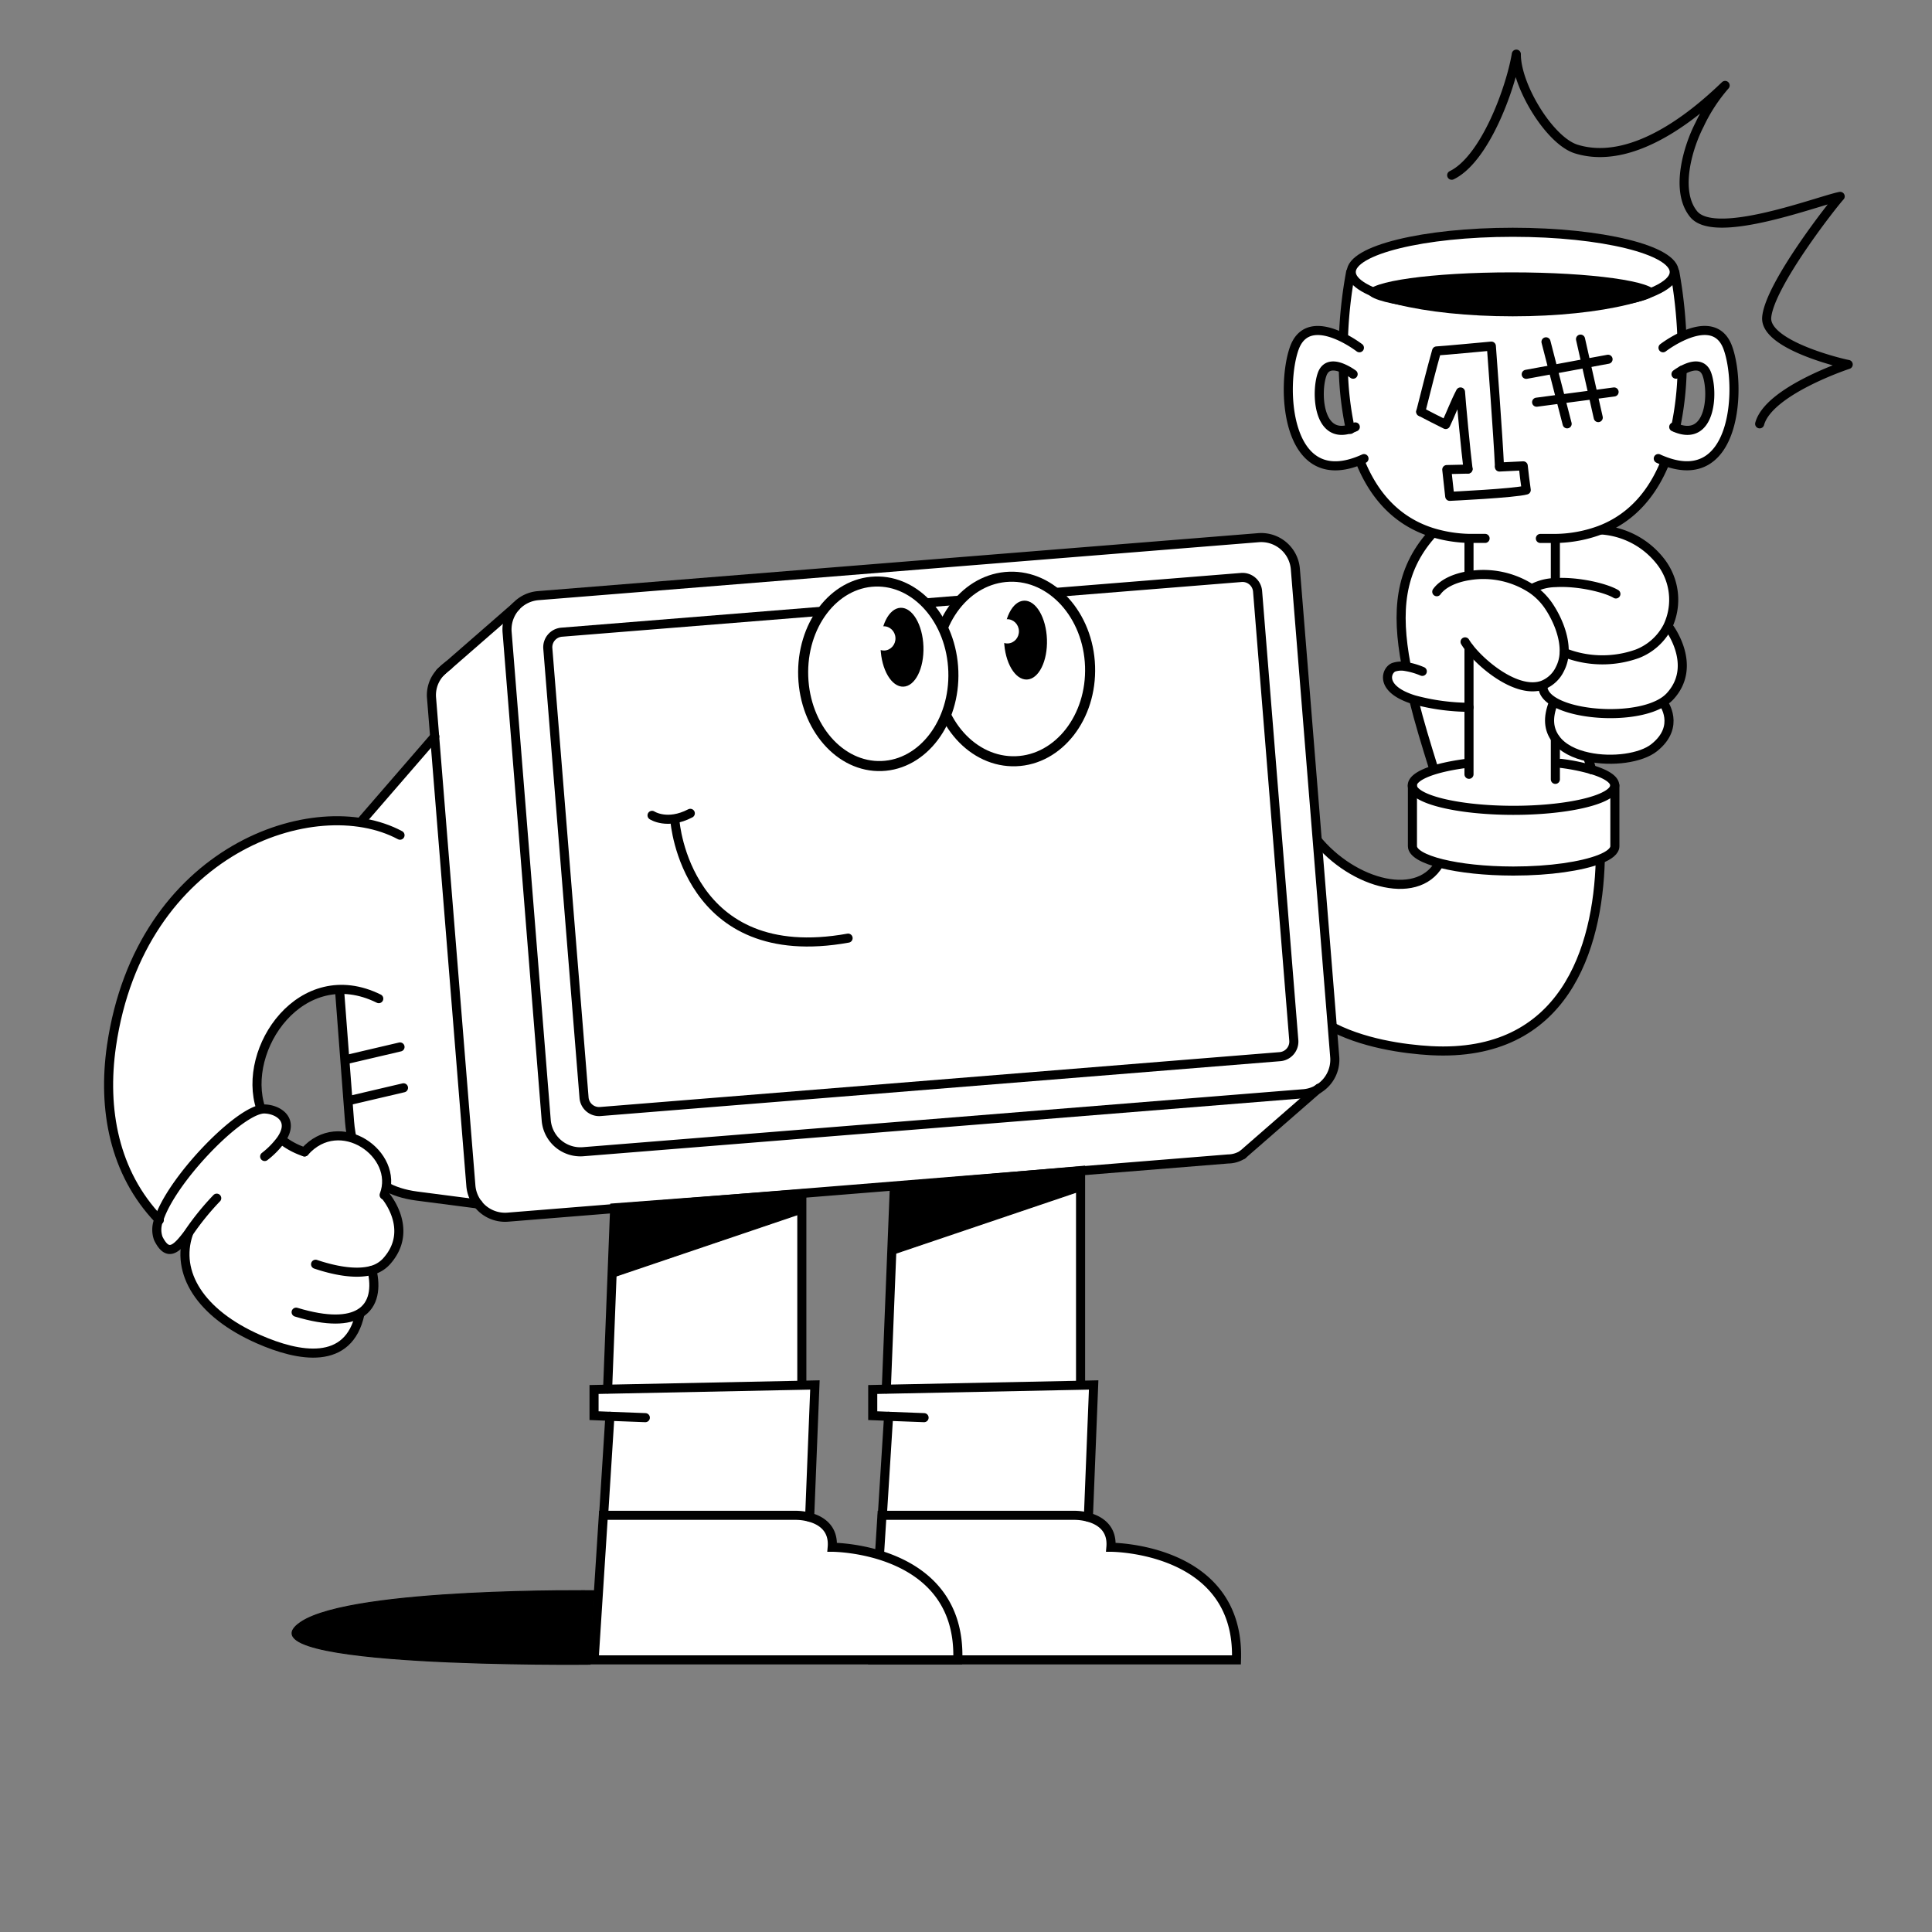 <svg id="Layer_1" data-name="Layer 1" xmlns="http://www.w3.org/2000/svg" viewBox="0 0 400 400"><rect x="0" y="0" width="400" height="400" fill="#808080" stroke="none"/><defs><style>.cls-1,.cls-6{fill:#fff;}.cls-2,.cls-3,.cls-4{fill:none;}.cls-2,.cls-3,.cls-4,.cls-5,.cls-6{stroke:#000;}.cls-2,.cls-4{stroke-linecap:round;stroke-width:1.88px;}.cls-2,.cls-3,.cls-5,.cls-6{stroke-miterlimit:10;}.cls-3{stroke-width:0;}.cls-4{stroke-linejoin:round;}.cls-5{stroke-width:0.21px;}.cls-6{stroke-width:2.08px;}</style></defs><title>Desk_Dudes6</title><path class="cls-1" d="M223.72,286.8l-40.22.82-2.81.06v5.42l3.28.12-1.29,20.51h39.86a11.24,11.24,0,0,1,2.8.39l1.09-27.38Z"/><path class="cls-1" d="M125.8,287.62l-2.81.06v5.42l3.28.12L125,313.73h39.87a11.19,11.19,0,0,1,2.79.39l1.09-27.38-2.7.06Z"/><path class="cls-1" d="M329.56,159.37l-.05,0a16.59,16.59,0,0,0-.68-2.23v-.39c-2.85-.6-5.38-1.83-6.79-3.79l0,0v5a42.59,42.59,0,0,1,7.52,1.47A.19.19,0,0,1,329.56,159.37Z"/><path class="cls-1" d="M313.38,180.34h-.29a63.69,63.69,0,0,1-15.17-1.6v.15c-4.72,8.06-18.94,3.74-26.21-6.24L275,212.16c6.81,3.87,15.85,5.07,21.25,5.37,27.6,1.48,34.57-21.1,35.07-39.42l-.08-.21C327.49,179.37,320.9,180.34,313.38,180.34Z"/><path class="cls-1" d="M296.89,159.37a43.33,43.33,0,0,1,7.25-1.39V146.4a44.5,44.5,0,0,1-11.36-1.55l0,.14c1.16,4.55,2.48,8.94,4.12,14.23Z"/><path class="cls-1" d="M313.38,167.8h-.29c-10.37,0-19-1.86-20.66-4.29v11.68c0,2.83,9.3,5.13,20.81,5.15S334,178,334,175.19V163.51C332.37,165.94,323.76,167.8,313.38,167.8Z"/><path class="cls-1" d="M313.24,167.8c11.5,0,20.8-2.32,20.8-5.16,0-2.06-4.91-3.84-12-4.66v-5l0,0c-1.33-1.83-1.68-4.29-.43-7.47l0-.24c-1.38-.85-2.21-1.89-2.2-3.1l-.11-.27c-5.12,1.8-12.29-4-15.2-7.76V158a43.33,43.33,0,0,0-7.25,1.39c-3,.89-4.76,2-4.76,3.27a1.48,1.48,0,0,0,.3.87v-.87C292.43,165.48,301.73,167.78,313.24,167.8Z"/><path class="cls-1" d="M315.37,96.45c.07.87.43,3.7.62,5-2.41.68-15.84,1.31-15.84,1.31l-.61-5.54,4.4-.1c-.45-3.44-1.46-14.24-1.56-15.94-1.24,2.39-2,4.53-3.06,6.74-1.53-.77-4-2-5.17-2.64,1.63-6.43,2.06-8.2,3.28-12.59,1.81-.1,9.49-.84,11.34-1,0,0,1.44,19.28,1.67,24.76v.24Z"/><ellipse class="cls-1" cx="313.2" cy="56.32" rx="33.44" ry="8.23"/><path class="cls-1" d="M357.73,72c-1.75-4.8-6.17-3.88-9.47-2.36l-.05-.1a96.66,96.66,0,0,0-1.46-13.23h-.11c0,4.55-15,8.23-33.44,8.23s-33.44-3.68-33.44-8.23h-.12a91.18,91.18,0,0,0-1.49,13.49l-.17.07c-3.33-1.65-8.12-2.91-10,2.13-2.85,7.84-1.88,29.23,13.16,23.46l.47.19c2.7,6.64,7.27,12.17,14.79,14.56a28.07,28.07,0,0,0,7.7,1.25v7.25l.07.45a18.31,18.31,0,0,1,13,2.81l.11-.16a10.62,10.62,0,0,1,4.75-1.2l0-.31v-8.83a27.35,27.35,0,0,0,9.53-1.82c6.58-2.62,10.69-7.79,13.19-13.93l.07-.17C359.62,101,360.57,79.81,357.73,72Zm-84,5.46c.82-2.23,2.86-1.86,4.41-1.16l-.05.18a66.18,66.18,0,0,0,1.44,12.31C272.85,90.94,272.44,81.12,273.76,77.47Zm26.39,25.26-.61-5.54,4.4-.1c-.45-3.44-1.46-14.24-1.56-15.94-1.24,2.39-2,4.53-3.06,6.74-1.53-.77-4-2-5.17-2.64,1.63-6.43,2.06-8.2,3.28-12.59,1.81-.1,9.49-.84,11.34-1,0,0,1.44,19.28,1.67,24.76v.24l4.93-.24c.07.87.43,3.7.62,5C313.58,102.1,300.15,102.73,300.15,102.73Zm46.74-14.17,0-.08a64.14,64.14,0,0,0,1.35-11.83c1.58-.86,4.15-1.76,5.09.82C354.73,81.24,354.24,91.58,346.89,88.56Z"/><path class="cls-1" d="M345.52,129.86l-.25-.14a12.89,12.89,0,0,0-1.59-13.62,17,17,0,0,0-12.12-6.38l0-.06a27.35,27.35,0,0,1-9.53,1.82v8.83l0,.31a10.62,10.62,0,0,0-4.75,1.2l-.11.16a18.31,18.31,0,0,0-13-2.81l-.07-.45v-7.25a28.07,28.07,0,0,1-7.7-1.25l-.2.59c-6.41,7.33-7.23,15.67-5.14,26.84l-.05.31a4.94,4.94,0,0,0-2.53.16c-1.54.64-3,4.5,4.25,6.73a44.5,44.5,0,0,0,11.36,1.55V134.1c2.91,3.74,10.08,9.56,15.2,7.76l.11.27c0,1.21.82,2.25,2.2,3.1l0,.24c-1.25,3.18-.9,5.64.43,7.47s3.94,3.19,6.79,3.79c5,1.06,10.93.23,13.64-1.93,5.57-4.43,1.87-9.33,1.87-9.33l-.07-.1a7.38,7.38,0,0,0,1.44-1.16C351.64,137.89,345.52,129.86,345.52,129.86Z"/><path class="cls-2" d="M344.35,145.47s3.7,4.9-1.87,9.33c-2.71,2.16-8.67,3-13.64,1.93-2.85-.6-5.38-1.83-6.79-3.79s-1.68-4.29-.43-7.47"/><path class="cls-2" d="M345.52,129.86s6.12,8,.2,14.35a7.38,7.38,0,0,1-1.44,1.16c-5.46,3.43-17.64,2.94-22.63-.14-1.38-.85-2.21-1.89-2.2-3.1"/><path class="cls-2" d="M317.29,121.82a10.62,10.62,0,0,1,4.75-1.2c4.68-.28,10.43,1.1,12.51,2.35"/><path class="cls-2" d="M331.56,109.72a17,17,0,0,1,12.12,6.38,12.89,12.89,0,0,1,1.59,13.62,11.9,11.9,0,0,1-6.28,5.64,21.46,21.46,0,0,1-15.07-.23"/><path class="cls-2" d="M297.47,122.51c1.22-1.7,3.73-2.88,6.74-3.34a18.31,18.31,0,0,1,13,2.81,13.34,13.34,0,0,1,3.33,3.33c1.76,2.55,3.45,6.36,3.3,9.82a7.88,7.88,0,0,1-.87,3.37,6.64,6.64,0,0,1-3.6,3.36c-5.12,1.8-12.29-4-15.2-7.76a12.29,12.29,0,0,1-.84-1.21"/><path class="cls-2" d="M329.51,159.35a16.59,16.59,0,0,0-.68-2.23"/><ellipse class="cls-2" cx="313.2" cy="56.32" rx="33.44" ry="8.23"/><path class="cls-2" d="M281.66,95.66c2.7,6.64,7.27,12.17,14.79,14.56a28.07,28.07,0,0,0,7.7,1.25c1.06,0,2.17,0,3.32,0"/><path class="cls-2" d="M278.12,76.49a66.18,66.18,0,0,0,1.44,12.31s0,.07,0,.1"/><path class="cls-2" d="M279.64,56.32a91.18,91.18,0,0,0-1.49,13.49"/><path class="cls-2" d="M344.73,95.73c-2.5,6.14-6.61,11.31-13.19,13.93a27.35,27.35,0,0,1-9.53,1.82c-1,0-2,0-3.09,0"/><path class="cls-2" d="M348.27,76.65a64.14,64.14,0,0,1-1.35,11.83"/><path class="cls-2" d="M346.75,56.32a96.66,96.66,0,0,1,1.46,13.23"/><path class="cls-2" d="M344.31,72a23.21,23.21,0,0,1,3.95-2.36c3.3-1.52,7.72-2.44,9.47,2.36,2.84,7.8,1.89,29-12.93,23.55-.48-.18-1-.38-1.47-.61"/><path class="cls-2" d="M281.45,72A23.74,23.74,0,0,0,278,69.88c-3.33-1.65-8.12-2.91-10,2.13-2.85,7.84-1.88,29.23,13.16,23.46.4-.15.82-.33,1.24-.52"/><path class="cls-2" d="M280.15,77.47a11.45,11.45,0,0,0-2-1.16c-1.55-.7-3.59-1.07-4.41,1.16-1.32,3.65-.91,13.47,5.8,11.33a8.46,8.46,0,0,0,1.06-.41"/><path class="cls-2" d="M347,77.47a10.1,10.1,0,0,1,1.3-.82c1.58-.86,4.15-1.76,5.09.82,1.37,3.77.88,14.11-6.47,11.09l-.39-.17"/><path class="cls-2" d="M291.11,137.65c-2.09-11.17-1.27-19.51,5.14-26.84"/><path class="cls-2" d="M296.85,159.22c-1.64-5.29-3-9.68-4.12-14.23"/><path class="cls-2" d="M275,212.16c6.81,3.87,15.85,5.07,21.25,5.37,27.6,1.48,34.57-21.1,35.07-39.42"/><path class="cls-2" d="M297.92,178.89c-4.72,8.06-18.94,3.74-26.21-6.24"/><line class="cls-2" x1="304.14" y1="111.91" x2="304.14" y2="118.72"/><line class="cls-2" x1="322.02" y1="111.91" x2="322.02" y2="120.31"/><path class="cls-3" d="M334,162.64v12.55c0,2.83-9.3,5.13-20.8,5.15h-.15a63.69,63.69,0,0,1-15.17-1.6c-3.59-.92-5.79-2.18-5.79-3.55V162.64"/><path class="cls-3" d="M334,162.64c0,2.84-9.3,5.14-20.8,5.16h-.15c-10.37,0-19-1.86-20.66-4.29a1.48,1.48,0,0,1-.3-.87"/><path class="cls-2" d="M304,158c-6.88.84-11.6,2.59-11.6,4.61,0,2.84,9.3,5.14,20.81,5.16h.14c10.38,0,19-1.86,20.66-4.29a1.48,1.48,0,0,0,.3-.87c0-1.25-1.82-2.4-4.83-3.29a41.4,41.4,0,0,0-6.31-1.27"/><path class="cls-2" d="M292.43,162.64v12.55c0,2.83,9.3,5.13,20.81,5.15h.14c7.52,0,14.11-1,17.81-2.44,2-.78,3.15-1.71,3.15-2.71V162.64"/><polyline class="cls-2" points="304.14 134.1 304.14 146.4 304.14 157.98 304.14 160.31"/><polyline class="cls-2" points="322.02 152.96 322.02 157.98 322.02 161.36"/><path class="cls-4" d="M300.56,36.28c6.87-3.33,12.19-17.91,13.38-25.07-.05,6.53,6.92,18,12.45,19.66,12.92,3.95,27.06-9.66,30.78-13.18a34.79,34.79,0,0,0-5.3,8.13c-2.31,4.45-5.19,13.65-1.22,18.51,4.5,5.5,26-2.84,30.34-3.67-1.22,1.27-14.57,18.19-15.21,25-.55,5.74,15.48,9.56,16.87,9.8,0,0-16.46,5.41-18.33,12.29"/><path class="cls-4" d="M294.47,139a15,15,0,0,0-3.41-1,4.94,4.94,0,0,0-2.53.16c-1.54.64-3,4.5,4.25,6.73a44.5,44.5,0,0,0,11.36,1.55"/><path class="cls-4" d="M294.15,85.25c1.63-6.43,2.06-8.2,3.28-12.59,1.81-.1,9.49-.84,11.34-1,0,0,1.44,19.28,1.67,24.76"/><path class="cls-4" d="M310.44,96.69l4.93-.24c.07.87.43,3.7.62,5-2.41.68-15.84,1.31-15.84,1.31l-.61-5.54,4.4-.1"/><path class="cls-4" d="M303.94,97.09c-.45-3.44-1.46-14.24-1.56-15.94-1.24,2.39-2,4.53-3.06,6.74-1.53-.77-4-2-5.17-2.64"/><polyline class="cls-4" points="315.99 77.5 321.55 76.48 328.36 75.22 332.93 74.38"/><polyline class="cls-4" points="318.14 83.27 323.13 82.61 329.83 81.73 334.18 81.15"/><polyline class="cls-4" points="327.23 70.21 328.36 75.22 329.83 81.73 330.9 86.46"/><polyline class="cls-4" points="320.08 70.77 321.55 76.48 323.13 82.61 324.46 87.75"/><ellipse cx="312.99" cy="60.53" rx="29.77" ry="4.14"/><path class="cls-1" d="M267.87,215.4a3.13,3.13,0,0,1-2.86,3.37L124.29,230.13a3.13,3.13,0,0,1-3.37-2.87l-7.5-93a3.13,3.13,0,0,1,2.86-3.37L257,119.56a3.13,3.13,0,0,1,3.37,2.87Z"/><path class="cls-1" d="M276.34,218.74l-8.15-101a7.09,7.09,0,0,0-7.63-6.5l-149.12,12a7.06,7.06,0,0,0-4.63,2.25l-14,12.16h0l-1.63,1.42a6.85,6.85,0,0,0-1.87,5.38l.64,7.94-14.72,17c-3.59,4.16-6.82,11.87-6.38,17.34l3.45,45.41c.52,6.37,3.18,14,13.92,15.4L99,249.28a7.08,7.08,0,0,0,6.16,2.71l149.12-12a5.72,5.72,0,0,0,3-.89L273,225.33A7.09,7.09,0,0,0,276.34,218.74ZM116.28,130.92,257,119.56a3.13,3.13,0,0,1,3.37,2.87l7.5,93a3.13,3.13,0,0,1-2.86,3.37L124.29,230.13a3.13,3.13,0,0,1-3.37-2.86l-7.5-93A3.13,3.13,0,0,1,116.28,130.92Z"/><path class="cls-1" d="M180.72,343.66l1.88-29.93h39.94a11.24,11.24,0,0,1,2.8.39c2.26.61,5,2.19,4.68,6.22,0,0,26.75,0,26,23.32Z"/><polygon class="cls-1" points="223.72 286.74 223.72 286.8 183.5 287.62 183.5 287.57 185.17 245.69 223.72 242.36 223.72 286.74"/><polyline class="cls-2" points="183.5 287.57 185.17 245.69 223.72 242.36 223.72 286.74"/><path class="cls-2" d="M182.68,313.73h-.08l-1.88,29.93H256c.77-23.34-26-23.32-26-23.32.35-4-2.42-5.61-4.68-6.22a11.24,11.24,0,0,0-2.8-.39Z"/><polyline class="cls-2" points="191.32 293.51 183.97 293.23 180.69 293.1 180.69 287.68 183.5 287.62 223.72 286.8 226.43 286.74 225.34 314.12 225.34 314.12"/><polyline class="cls-2" points="183.97 293.23 182.68 313.73 182.67 313.83"/><path class="cls-1" d="M167.63,314.12c2.27.61,5,2.19,4.69,6.22,0,0,26.74,0,26,23.32H123l1.87-29.93h40A11.19,11.19,0,0,1,167.63,314.12Z"/><polygon class="cls-1" points="166.01 286.74 166.02 286.8 125.8 287.62 125.8 287.57 127.26 250.07 166.01 247.15 166.01 286.74"/><polyline class="cls-2" points="125.8 287.57 127.26 250.07 166.01 247.15 166.01 286.74"/><path class="cls-2" d="M125,313.73h-.08L123,343.66H198.3c.76-23.34-26-23.32-26-23.32.34-4-2.42-5.61-4.69-6.22a11.19,11.19,0,0,0-2.79-.39Z"/><polyline class="cls-2" points="133.61 293.51 126.27 293.23 122.99 293.1 122.99 287.68 125.8 287.62 166.02 286.8 168.72 286.74 167.63 314.12 167.63 314.12"/><polyline class="cls-2" points="126.27 293.23 124.97 313.73 124.97 313.83"/><polygon class="cls-5" points="223.72 246.53 184.61 259.76 185.07 245.59 224.4 242.36 223.72 246.53"/><polygon class="cls-5" points="165.58 251.32 126.48 264.56 126.93 250.38 166.26 247.15 165.58 251.32"/><path class="cls-5" d="M123,329.35s-49.79-.66-60.63,6.46c-14.59,9.59,59.8,8.75,59.8,8.75Z"/><path class="cls-2" d="M265,218.77,124.29,230.13a3.13,3.13,0,0,1-3.37-2.87l-7.5-93a3.13,3.13,0,0,1,2.86-3.37L257,119.56a3.13,3.13,0,0,1,3.37,2.87l7.5,93A3.13,3.13,0,0,1,265,218.77Z"/><path class="cls-2" d="M106.81,125.57a7.06,7.06,0,0,1,4.63-2.25l149.12-12a7.09,7.09,0,0,1,7.63,6.5l8.15,101a7.09,7.09,0,0,1-3.32,6.59,7.29,7.29,0,0,1-.78.42,7,7,0,0,1-2.39.62l-149.12,12a7.1,7.1,0,0,1-7.64-6.49L105,131A7.06,7.06,0,0,1,106.81,125.57Z"/><path class="cls-2" d="M257.27,239.06a5.72,5.72,0,0,1-3,.89L105.13,252a7.1,7.1,0,0,1-7.64-6.5l-7.5-93-.64-7.94a6.85,6.85,0,0,1,1.87-5.38,10.86,10.86,0,0,1,1.63-1.42"/><polyline class="cls-2" points="91.13 139.23 91.22 139.15 92.85 137.73 92.86 137.73 106.81 125.57"/><polyline class="cls-2" points="257.27 239.06 273.02 225.33 273.05 225.3"/><path class="cls-2" d="M99,249.28l-12.71-1.65c-10.74-1.4-13.4-9-13.92-15.4l-3.45-45.41c-.44-5.47,2.79-13.18,6.38-17.34l14.72-17"/><path class="cls-2" d="M139.75,170.06s2.29,30.21,35.84,24.17"/><path class="cls-2" d="M135,168.81s3.13,2.08,7.92-.42"/><line class="cls-2" x1="71.55" y1="219.4" x2="82.82" y2="216.76"/><line class="cls-2" x1="72.27" y1="227.86" x2="83.54" y2="225.22"/><path class="cls-1" d="M82.82,172.92l-4.45,33.84c-16-7.91-28.55,10.41-24.42,22.74l0,.18c-5.5,1.17-18.57,14.88-21.1,22.82-9.27-9.68-11.7-22.85-9.81-35.94C29,175.85,65.25,163.5,82.82,172.92Z"/><path class="cls-1" d="M74.48,271.93l0,.06c-2.28,10.86-12.62,8.94-21,5.27C41.4,271.91,36.31,263.41,39,255.46l-.08-.06c-2.4,3.23-4.21,5-6.16,1a5.38,5.38,0,0,1,.11-3.92c2.53-7.94,15.6-21.65,21.1-22.82a3,3,0,0,1,.71-.08c2.67,0,6.51,2.1,3.44,6.45h.3a15.48,15.48,0,0,0,4.61,2.43c7.31-8.28,19.7.47,16.48,8.93l.24.09S86,254.62,80,261.2A6.35,6.35,0,0,1,77,263C77.85,266.52,77.48,270.14,74.48,271.93Z"/><path class="cls-4" d="M79.53,247.42c3.22-8.46-9.17-17.21-16.48-8.93"/><path class="cls-4" d="M39,255.46c-2.71,8,2.38,16.45,14.53,21.8,8.34,3.67,18.68,5.59,21-5.27"/><path class="cls-4" d="M61.31,271.67c6.61,2,10.74,1.71,13.17.26,3-1.79,3.37-5.41,2.54-8.91h0"/><path class="cls-4" d="M82.82,172.92C65.25,163.5,29,175.85,23.08,216.56c-1.89,13.09.54,26.26,9.81,35.94l.1.1"/><path class="cls-4" d="M54,229.5c-4.13-12.33,8.43-30.65,24.42-22.74"/><path class="cls-4" d="M63.05,238.49a15.48,15.48,0,0,1-4.61-2.43"/><path class="cls-4" d="M65.34,261.75C68.75,262.9,73.49,264,77,263a6.35,6.35,0,0,0,3-1.82c5.95-6.58-.27-13.69-.27-13.69"/><path class="cls-4" d="M54.8,239.44a17.39,17.39,0,0,0,3.34-3.39c3.07-4.35-.77-6.44-3.44-6.45a3,3,0,0,0-.71.08c-5.5,1.17-18.57,14.88-21.1,22.82a5.38,5.38,0,0,0-.11,3.92c1.95,3.93,3.76,2.21,6.16-1a55.41,55.41,0,0,1,5.93-7.35"/><ellipse class="cls-6" cx="209.65" cy="138.51" rx="16.04" ry="19.11" transform="translate(-4.77 7.51) rotate(-2.03)"/><ellipse class="cls-6" cx="181.84" cy="139.5" rx="15.55" ry="19.11" transform="translate(-4.83 6.53) rotate(-2.03)"/><ellipse cx="186.75" cy="134" rx="4.44" ry="8.17" transform="translate(-4.63 6.7) rotate(-2.03)"/><ellipse class="cls-1" cx="183" cy="132.18" rx="2.4" ry="2.51" transform="translate(-4.57 6.56) rotate(-2.03)"/><ellipse cx="212.32" cy="132.53" rx="4.44" ry="8.17" transform="translate(-4.56 7.6) rotate(-2.03)"/><ellipse class="cls-1" cx="208.56" cy="130.71" rx="2.4" ry="2.51" transform="translate(-4.5 7.47) rotate(-2.03)"/></svg>